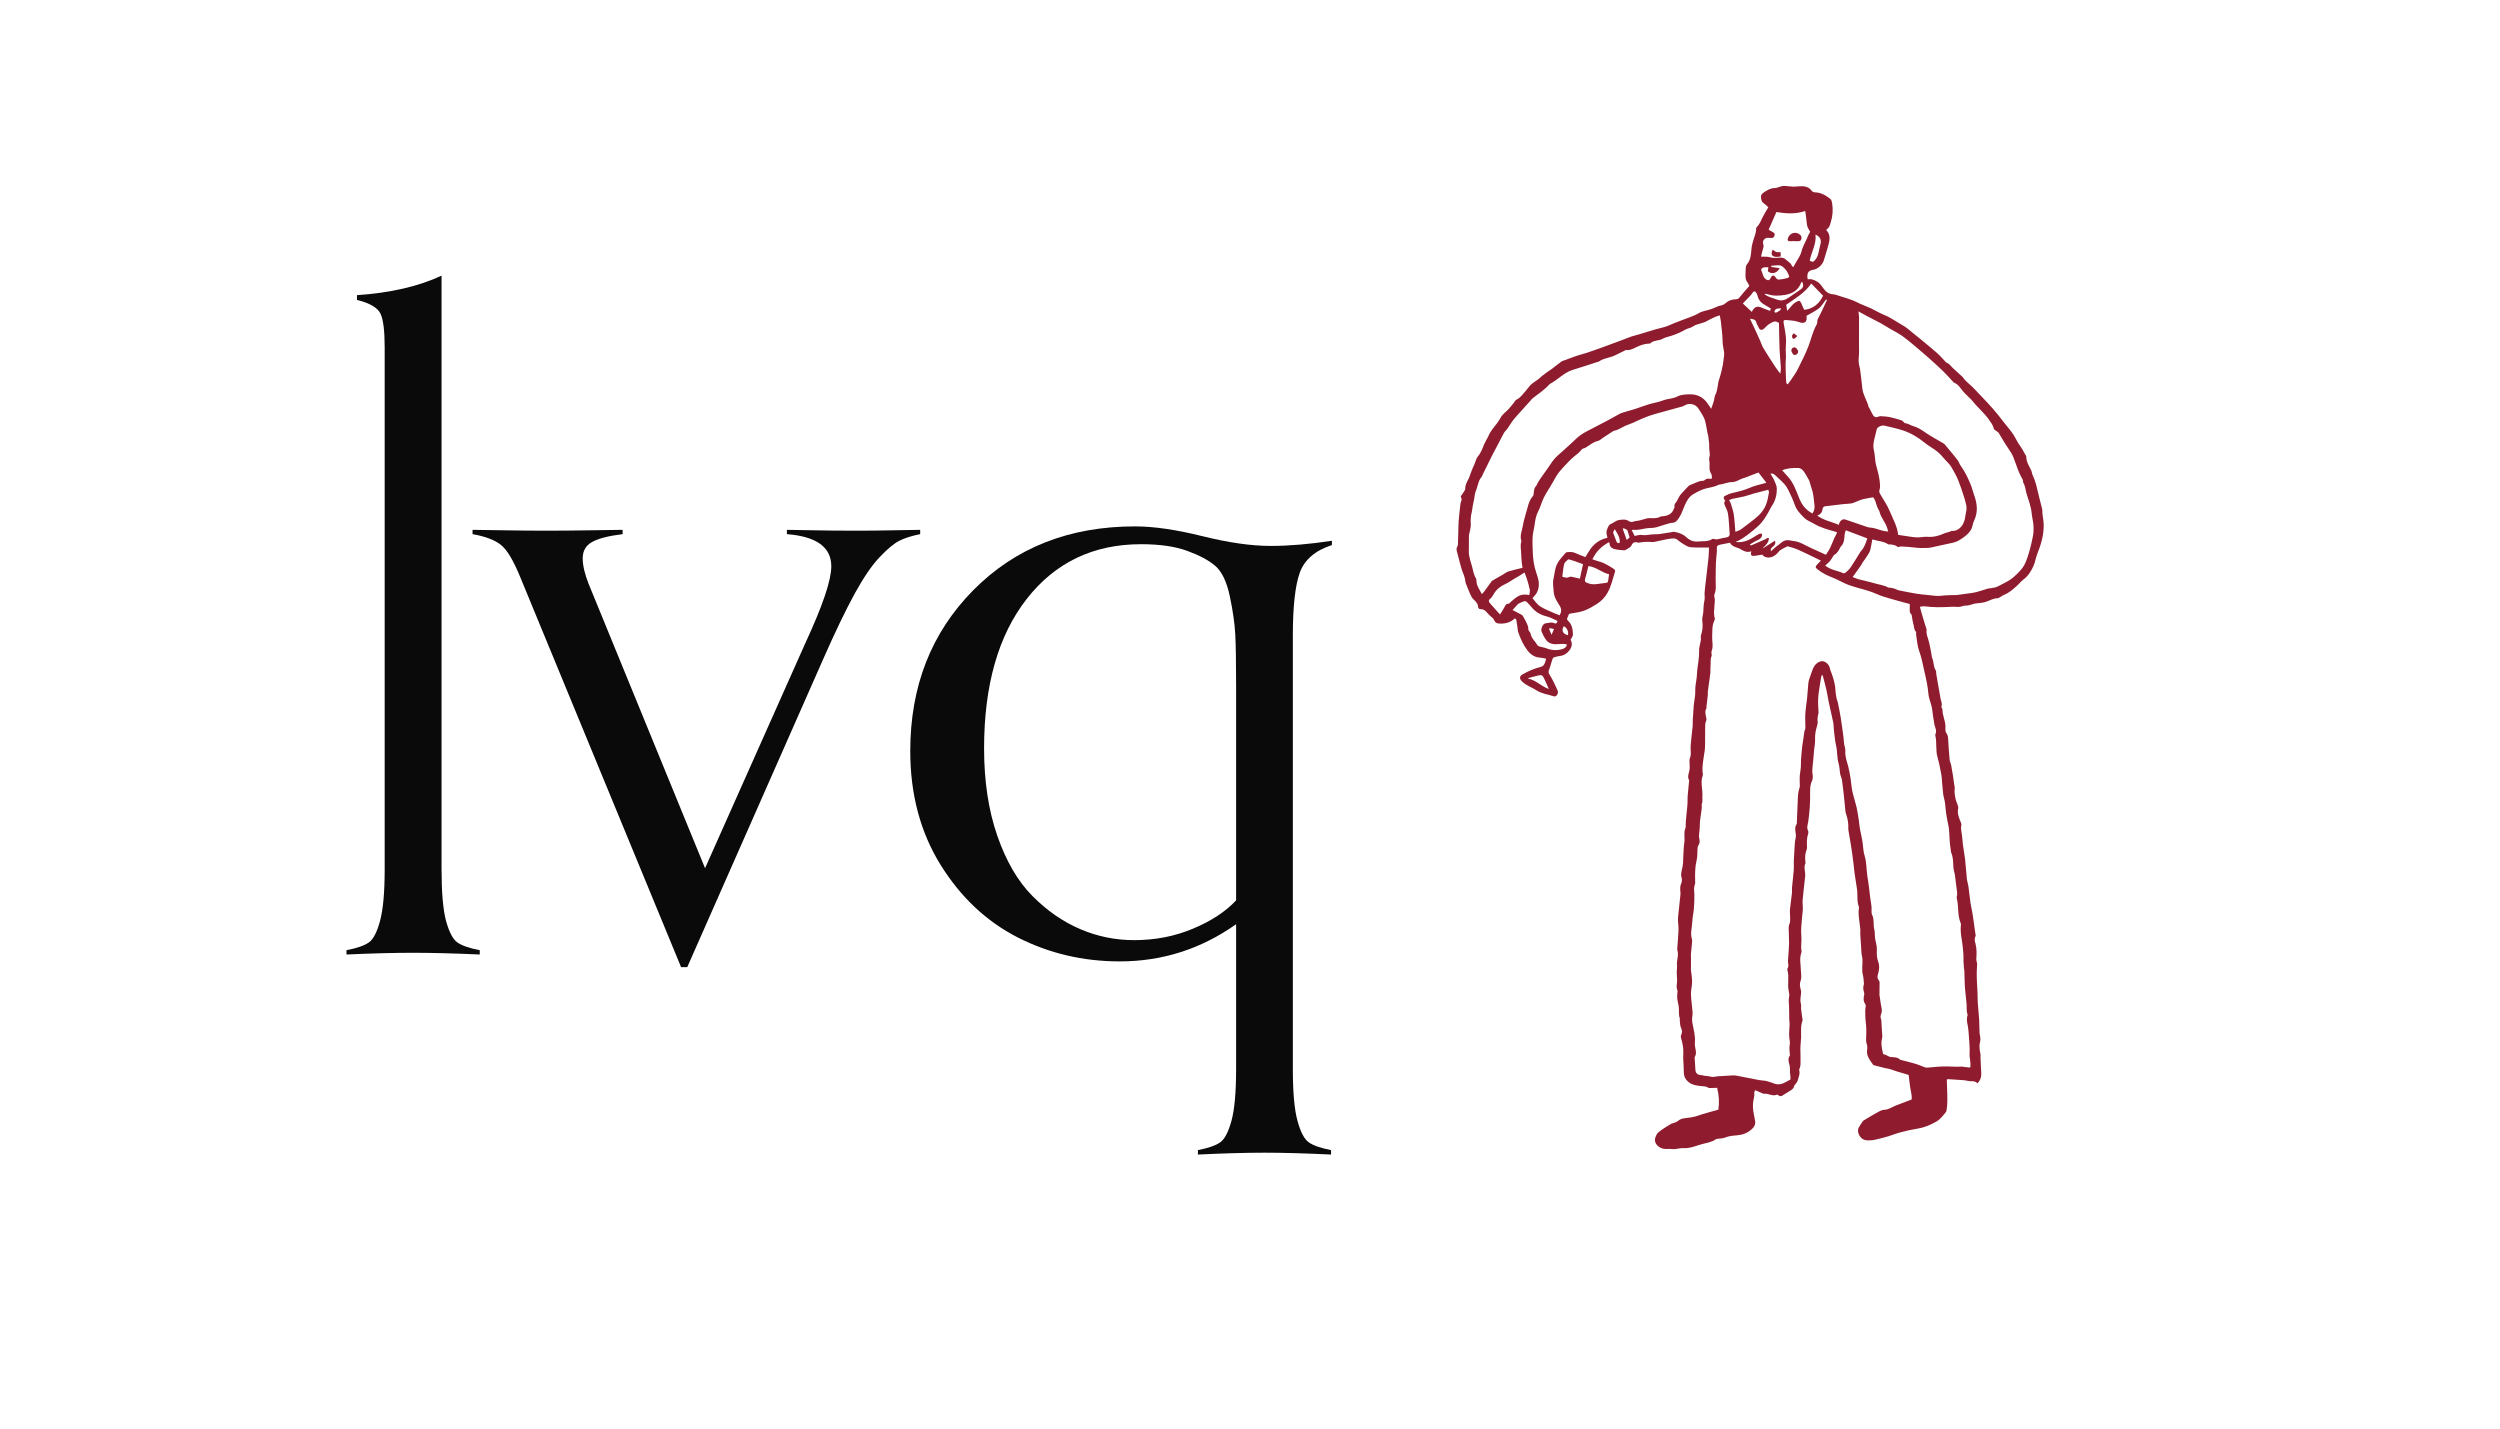 <svg xmlns="http://www.w3.org/2000/svg" xmlns:xlink="http://www.w3.org/1999/xlink" width="336" zoomAndPan="magnify" viewBox="-20 0 272 144" height="192" preserveAspectRatio="xMidYMid meet" version="1.2"><defs><clipPath id="ebbe15bbc7"><path d="M 138.391 14.398 L 202.891 14.398 L 202.891 119.398 L 138.391 119.398 Z M 138.391 14.398 "/></clipPath></defs><g id="8734000c0f"><g clip-rule="nonzero" clip-path="url(#ebbe15bbc7)"><path style=" stroke:none;fill-rule:nonzero;fill:#8f1c2e;fill-opacity:1;" d="M 165.938 53.855 C 165.254 53.852 164.59 53.879 163.934 53.824 C 163.66 53.801 163.391 53.613 163.141 53.473 C 162.918 53.344 162.715 53.18 162.512 53.02 C 162.246 52.801 161.949 52.871 161.66 52.906 C 161.406 52.938 161.156 52.996 160.906 53.047 C 160.621 53.105 160.336 53.168 160.047 53.23 C 159.969 53.246 159.883 53.27 159.805 53.262 C 159.293 53.215 158.781 53.238 158.277 53.328 C 158.242 53.332 158.203 53.328 158.172 53.316 C 157.816 53.191 157.621 53.359 157.477 53.668 C 157.438 53.754 157.34 53.824 157.258 53.883 C 157.152 53.961 157.031 54.027 156.914 54.094 C 156.855 54.125 156.781 54.164 156.719 54.16 C 156.43 54.141 156.141 54.121 155.855 54.07 C 155.445 54.004 155.109 53.84 155.109 53.34 C 155.109 53.324 155.082 53.305 155.059 53.277 C 154.262 53.703 153.645 54.289 153.254 55.137 C 153.523 55.227 153.762 55.32 154.012 55.387 C 154.602 55.543 155.098 55.879 155.605 56.199 C 155.672 56.242 155.746 56.383 155.727 56.449 C 155.469 57.234 155.312 58.059 154.895 58.789 C 154.605 59.297 154.207 59.703 153.723 60.008 C 153.293 60.277 152.848 60.543 152.371 60.719 C 151.906 60.887 151.398 60.957 150.906 61.035 C 150.75 61.059 150.672 61.082 150.641 61.238 C 150.629 61.316 150.59 61.395 150.547 61.465 C 150.457 61.613 150.496 61.73 150.613 61.84 C 151.051 62.242 151.121 62.785 151.137 63.324 C 151.141 63.508 150.973 63.699 150.875 63.898 C 151.082 64.199 151.062 64.641 150.762 65.031 C 150.512 65.355 150.195 65.59 149.77 65.648 C 149.527 65.68 149.285 65.734 149.055 65.812 C 148.98 65.84 148.918 65.957 148.891 66.047 C 148.766 66.414 148.684 66.793 148.539 67.145 C 148.461 67.336 148.465 67.477 148.559 67.637 C 148.703 67.883 148.855 68.121 148.98 68.371 C 149.148 68.703 149.297 69.051 149.457 69.387 C 149.559 69.594 149.504 69.773 149.371 69.941 C 149.23 70.117 149.062 70.055 148.887 69.996 C 148.328 69.816 147.715 69.746 147.215 69.418 C 146.672 69.059 146.02 68.875 145.555 68.383 C 145.305 68.117 145.312 67.859 145.641 67.668 C 146.266 67.301 146.941 67.02 147.641 66.84 C 147.934 66.766 148.008 66.59 148.094 66.379 C 148.145 66.25 148.172 66.109 148.219 65.949 C 147.988 65.91 147.762 65.848 147.531 65.832 C 146.938 65.801 146.496 65.461 146.176 65.035 C 145.723 64.438 145.414 63.746 145.172 63.031 C 145.125 62.902 145.133 62.758 145.113 62.625 C 145.066 62.324 145.027 62.023 144.973 61.723 C 144.961 61.668 144.883 61.625 144.82 61.559 C 144.379 61.988 143.844 62.141 143.25 62.133 C 142.812 62.129 142.676 62.043 142.496 61.633 C 142.469 61.574 142.398 61.535 142.352 61.488 C 142.188 61.336 142.008 61.199 141.867 61.027 C 141.664 60.773 141.461 60.559 141.094 60.562 C 140.93 60.566 140.809 60.465 140.805 60.242 C 140.805 60.094 140.711 59.934 140.617 59.809 C 140.461 59.605 140.227 59.453 140.109 59.23 C 139.887 58.812 139.723 58.359 139.543 57.918 C 139.484 57.781 139.426 57.633 139.418 57.488 C 139.387 57.008 139.137 56.602 139.008 56.156 C 138.852 55.621 138.723 55.074 138.578 54.535 C 138.504 54.258 138.391 53.996 138.578 53.699 C 138.66 53.57 138.621 53.363 138.629 53.191 C 138.645 52.887 138.652 52.586 138.66 52.285 C 138.672 51.844 138.668 51.402 138.703 50.965 C 138.75 50.344 138.828 49.727 138.895 49.109 C 138.902 49.051 138.91 48.992 138.93 48.938 C 139.059 48.621 139.062 48.621 138.922 48.305 C 139.043 48.129 139.172 47.945 139.289 47.758 C 139.344 47.668 139.418 47.566 139.418 47.473 C 139.398 46.926 139.766 46.52 139.918 46.039 C 140.016 45.73 140.145 45.434 140.262 45.137 C 140.305 45.031 140.359 44.934 140.406 44.828 C 140.438 44.758 140.457 44.68 140.488 44.605 C 140.574 44.398 140.625 44.16 140.762 43.992 C 141.027 43.664 141.211 43.312 141.355 42.918 C 141.477 42.582 141.664 42.266 141.824 41.945 C 141.84 41.914 141.871 41.887 141.883 41.855 C 142.172 41.043 142.871 40.496 143.262 39.738 C 143.461 39.359 143.863 39.09 144.164 38.758 C 144.359 38.547 144.535 38.312 144.719 38.09 C 144.805 37.984 144.863 37.828 144.977 37.777 C 145.434 37.562 145.691 37.148 146.012 36.797 C 146.207 36.582 146.359 36.324 146.574 36.129 C 146.824 35.902 147.121 35.727 147.395 35.523 C 147.523 35.426 147.633 35.305 147.758 35.203 C 147.941 35.059 148.125 34.914 148.316 34.781 C 148.496 34.652 148.688 34.539 148.863 34.406 C 149.207 34.148 149.535 33.875 149.883 33.621 C 149.98 33.547 150.117 33.523 150.238 33.48 C 150.676 33.316 151.109 33.145 151.555 32.996 C 151.918 32.871 152.297 32.789 152.664 32.664 C 153.32 32.445 153.973 32.211 154.625 31.973 C 155.25 31.746 155.875 31.512 156.504 31.277 C 156.852 31.148 157.195 31.004 157.547 30.883 C 157.805 30.797 158.07 30.742 158.328 30.664 C 158.977 30.469 159.621 30.258 160.273 30.078 C 160.727 29.953 161.18 29.875 161.613 29.676 C 162.367 29.336 163.156 29.074 163.926 28.773 C 164.219 28.656 164.523 28.543 164.789 28.379 C 165.188 28.133 165.645 28.086 166.074 27.949 C 166.383 27.855 166.676 27.703 166.98 27.586 C 167.152 27.523 167.348 27.516 167.508 27.43 C 167.727 27.312 167.906 27.109 168.129 27.008 C 168.359 26.906 168.625 26.855 168.879 26.844 C 169.07 26.836 169.16 26.777 169.273 26.629 C 169.598 26.215 169.953 25.828 170.328 25.395 C 170.285 25.312 170.23 25.152 170.133 25.027 C 169.969 24.82 169.91 24.59 169.91 24.34 C 169.914 24.023 169.914 23.703 169.941 23.387 C 169.953 23.266 170 23.125 170.078 23.031 C 170.508 22.523 170.508 21.906 170.566 21.293 C 170.59 21.02 170.672 20.746 170.746 20.48 C 170.863 20.051 171.074 19.648 171.062 19.188 C 171.062 19.113 171.105 19.02 171.16 18.965 C 171.457 18.676 171.582 18.293 171.762 17.938 C 171.945 17.574 172.164 17.23 172.395 16.836 C 172.25 16.707 172.09 16.531 171.902 16.406 C 171.613 16.211 171.598 15.895 171.594 15.625 C 171.59 15.477 171.797 15.281 171.957 15.184 C 172.293 14.973 172.629 14.754 173.055 14.75 C 173.238 14.746 173.43 14.691 173.598 14.621 C 174.098 14.41 174.594 14.586 175.09 14.594 C 175.426 14.598 175.766 14.535 176.102 14.547 C 176.48 14.559 176.84 14.68 177.078 15 C 177.188 15.148 177.301 15.211 177.488 15.215 C 178.133 15.227 178.656 15.547 179.141 15.93 C 179.258 16.02 179.309 16.23 179.336 16.395 C 179.449 17.078 179.402 17.754 179.203 18.418 C 179.027 19.008 179.035 19.012 178.711 19.273 C 178.711 19.293 178.707 19.324 178.719 19.336 C 179.289 19.957 179 20.633 178.832 21.293 C 178.715 21.734 178.551 22.164 178.434 22.605 C 178.309 23.066 177.793 23.555 177.32 23.629 C 176.793 23.711 176.629 23.902 176.641 24.438 C 176.641 24.516 176.672 24.594 176.688 24.672 C 177.156 24.566 177.844 24.906 178.152 25.336 C 178.402 25.684 178.637 26.07 179.062 26.23 C 179.293 26.316 179.566 26.293 179.801 26.379 C 180.559 26.645 181.348 26.809 182.07 27.188 C 182.539 27.43 183.047 27.594 183.523 27.816 C 184.012 28.043 184.473 28.336 184.969 28.535 C 185.719 28.832 186.355 29.32 187.055 29.703 C 187.477 29.934 187.832 30.293 188.219 30.594 C 188.41 30.746 188.605 30.895 188.793 31.051 C 189.438 31.59 190.094 32.117 190.727 32.672 C 191.043 32.949 191.316 33.27 191.605 33.57 C 191.664 33.629 191.711 33.715 191.781 33.738 C 192.078 33.84 192.23 34.105 192.441 34.301 C 192.738 34.582 193.043 34.855 193.344 35.129 C 193.422 35.199 193.516 35.262 193.57 35.348 C 193.906 35.855 194.434 36.168 194.828 36.613 C 195.09 36.906 195.367 37.188 195.641 37.473 C 196.453 38.312 197.238 39.184 197.934 40.125 C 198.305 40.621 198.734 41.07 199.066 41.586 C 199.32 41.98 199.5 42.422 199.789 42.805 C 200 43.078 200.152 43.402 200.324 43.707 C 200.379 43.797 200.461 43.891 200.461 43.984 C 200.457 44.547 200.773 44.988 201 45.469 C 201.07 45.621 201.074 45.812 201.145 45.965 C 201.402 46.508 201.559 47.078 201.688 47.664 C 201.836 48.332 202.027 48.996 202.184 49.664 C 202.223 49.832 202.199 50.012 202.219 50.188 C 202.258 50.566 202.344 50.949 202.352 51.328 C 202.383 52.453 202.074 53.508 201.66 54.539 C 201.492 54.961 201.43 55.43 201.25 55.844 C 201 56.41 200.68 56.938 200.164 57.324 C 199.914 57.516 199.715 57.773 199.48 57.984 C 199.043 58.387 198.598 58.781 198.035 59.008 C 197.883 59.07 197.754 59.176 197.609 59.254 C 197.52 59.305 197.418 59.371 197.324 59.375 C 196.844 59.379 196.457 59.648 196.023 59.781 C 195.676 59.891 195.289 59.891 194.922 59.945 C 194.812 59.961 194.711 60.004 194.602 60.031 C 194.426 60.078 194.254 60.133 194.074 60.164 C 193.914 60.191 193.738 60.16 193.594 60.215 C 193.309 60.32 193.031 60.34 192.73 60.305 C 192.523 60.281 192.309 60.305 192.098 60.316 C 191.184 60.367 190.266 60.371 189.355 60.25 C 189.223 60.234 189.082 60.281 188.883 60.309 C 188.941 60.531 188.992 60.727 189.051 60.922 C 189.152 61.27 189.254 61.617 189.359 61.961 C 189.426 62.184 189.504 62.402 189.57 62.625 C 189.594 62.691 189.621 62.762 189.613 62.828 C 189.555 63.227 189.711 63.574 189.82 63.945 C 189.965 64.43 190.035 64.93 190.137 65.426 C 190.164 65.574 190.16 65.734 190.219 65.871 C 190.41 66.309 190.34 66.82 190.617 67.238 C 190.676 67.32 190.641 67.465 190.66 67.582 C 190.715 67.914 190.773 68.246 190.832 68.578 C 190.934 69.148 191.027 69.727 191.133 70.297 C 191.184 70.578 191.344 70.84 191.227 71.152 C 191.191 71.238 191.344 71.387 191.344 71.504 C 191.332 72.117 191.645 72.668 191.664 73.273 C 191.668 73.414 191.645 73.555 191.66 73.691 C 191.676 73.816 191.688 73.965 191.762 74.055 C 191.965 74.309 191.949 74.594 191.969 74.887 C 192.008 75.59 192.059 76.289 192.125 76.988 C 192.141 77.156 192.242 77.316 192.277 77.484 C 192.352 77.859 192.414 78.238 192.473 78.617 C 192.535 79.004 192.586 79.395 192.641 79.781 C 192.652 79.859 192.691 79.945 192.68 80.02 C 192.605 80.434 192.695 80.836 192.773 81.238 C 192.816 81.441 192.922 81.629 192.98 81.832 C 193.023 81.961 193.078 82.113 193.051 82.238 C 192.926 82.793 193.141 83.273 193.34 83.762 C 193.379 83.852 193.414 83.965 193.395 84.055 C 193.332 84.34 193.371 84.605 193.422 84.887 C 193.504 85.336 193.516 85.797 193.574 86.25 C 193.641 86.758 193.746 87.262 193.801 87.77 C 193.883 88.484 193.918 89.199 193.996 89.91 C 194.023 90.172 194.121 90.43 194.16 90.691 C 194.246 91.305 194.305 91.918 194.391 92.531 C 194.438 92.867 194.523 93.195 194.582 93.527 C 194.629 93.77 194.66 94.008 194.695 94.25 C 194.77 94.777 194.848 95.309 194.918 95.836 C 194.934 95.941 194.98 96.074 194.938 96.148 C 194.777 96.426 194.863 96.699 194.934 96.961 C 195.086 97.531 195.059 98.102 195.02 98.676 C 195.016 98.75 195.047 98.832 195.062 98.906 C 195.078 99.008 195.117 99.109 195.113 99.211 C 195.105 99.492 195.07 99.77 195.07 100.051 C 195.062 100.398 195.074 100.75 195.09 101.102 C 195.105 101.484 195.137 101.867 195.152 102.254 C 195.168 102.625 195.156 102.996 195.18 103.367 C 195.223 103.984 195.293 104.602 195.332 105.219 C 195.359 105.719 195.359 106.219 195.375 106.719 C 195.379 106.785 195.418 106.852 195.422 106.918 C 195.438 107.141 195.5 107.379 195.445 107.578 C 195.312 108.039 195.363 108.48 195.469 108.93 C 195.504 109.07 195.473 109.227 195.48 109.375 C 195.492 109.723 195.512 110.07 195.527 110.418 C 195.543 110.719 195.578 111.023 195.555 111.324 C 195.527 111.629 195.383 111.898 195.152 112.156 C 194.961 111.945 194.742 111.914 194.488 111.922 C 194.215 111.934 193.941 111.836 193.664 111.812 C 193.105 111.766 192.547 111.734 191.984 111.699 C 191.941 111.695 191.898 111.711 191.812 111.723 C 191.828 112.219 191.848 112.707 191.859 113.191 C 191.875 113.84 191.898 114.492 191.777 115.133 C 191.766 115.188 191.742 115.246 191.707 115.289 C 191.395 115.668 191.109 116.07 190.664 116.32 C 190.016 116.688 189.348 116.969 188.602 117.086 C 187.98 117.184 187.363 117.324 186.754 117.488 C 186.164 117.648 185.602 117.895 185.008 118.039 C 184.348 118.199 183.691 118.441 182.977 118.336 C 182.414 118.254 181.957 117.465 182.23 116.969 C 182.359 116.734 182.512 116.512 182.664 116.289 C 182.707 116.223 182.785 116.18 182.855 116.137 C 183.363 115.832 183.871 115.523 184.395 115.238 C 184.582 115.133 184.801 115.035 185.008 115.031 C 185.492 115.016 185.859 114.723 186.281 114.562 C 186.832 114.348 187.387 114.141 187.988 113.91 C 188.043 113.531 187.91 113.09 187.836 112.637 C 187.762 112.191 187.723 111.734 187.664 111.238 C 187.25 111.117 186.793 110.984 186.34 110.844 C 186.109 110.773 185.883 110.676 185.645 110.609 C 185.469 110.555 185.281 110.539 185.102 110.496 C 184.703 110.402 184.312 110.297 183.918 110.195 C 183.875 110.184 183.82 110.164 183.797 110.129 C 183.453 109.633 183.031 109.164 183.148 108.48 C 183.176 108.312 183.176 108.121 183.121 107.961 C 182.988 107.578 183.031 107.195 183.051 106.809 C 183.062 106.52 183.055 106.227 183.039 105.934 C 183.027 105.691 182.98 105.449 182.965 105.207 C 182.945 104.867 182.93 104.527 182.938 104.188 C 182.945 103.961 183.062 103.719 182.926 103.508 C 182.707 103.18 182.746 102.844 182.828 102.492 C 182.852 102.406 182.828 102.305 182.801 102.215 C 182.719 101.961 182.691 101.711 182.77 101.453 C 182.789 101.387 182.801 101.312 182.793 101.242 C 182.762 100.957 182.758 100.66 182.684 100.383 C 182.523 99.777 182.676 99.168 182.629 98.562 C 182.613 98.391 182.551 98.223 182.535 98.047 C 182.504 97.734 182.496 97.422 182.477 97.105 C 182.449 96.723 182.418 96.336 182.398 95.949 C 182.391 95.75 182.418 95.551 182.398 95.352 C 182.355 94.91 182.285 94.473 182.238 94.031 C 182.219 93.812 182.215 93.59 182.219 93.367 C 182.219 93.227 182.293 93.066 182.246 92.949 C 182.043 92.445 182.102 91.922 182.078 91.402 C 182.074 91.25 182.055 91.098 182.031 90.945 C 181.945 90.379 181.848 89.816 181.77 89.25 C 181.723 88.914 181.703 88.578 181.66 88.242 C 181.582 87.617 181.5 86.992 181.402 86.367 C 181.312 85.777 181.203 85.191 181.105 84.602 C 181.098 84.543 181.09 84.484 181.094 84.43 C 181.125 83.871 181.031 83.332 180.84 82.812 C 180.816 82.746 180.797 82.676 180.789 82.605 C 180.734 82.059 180.684 81.508 180.625 80.961 C 180.559 80.348 180.488 79.734 180.402 79.121 C 180.367 78.906 180.25 78.703 180.211 78.484 C 180.145 78.133 180.16 77.758 180.055 77.418 C 179.852 76.773 179.922 76.098 179.773 75.445 C 179.645 74.891 179.602 74.312 179.531 73.746 C 179.496 73.457 179.512 73.164 179.453 72.879 C 179.312 72.172 179.137 71.473 178.988 70.77 C 178.887 70.289 178.82 69.805 178.711 69.328 C 178.59 68.801 178.441 68.281 178.309 67.762 C 178.266 67.762 178.227 67.766 178.184 67.766 C 178.137 68.023 178.082 68.277 178.047 68.535 C 177.961 69.113 177.852 69.691 177.816 70.273 C 177.785 70.797 177.844 71.32 177.859 71.844 C 177.859 71.898 177.824 71.953 177.816 72.012 C 177.789 72.242 177.715 72.48 177.754 72.703 C 177.789 72.914 177.75 73.082 177.691 73.277 C 177.555 73.742 177.453 74.215 177.48 74.719 C 177.504 75.109 177.41 75.504 177.371 75.898 C 177.324 76.434 177.297 76.969 177.227 77.504 C 177.184 77.867 177.152 78.215 177.215 78.586 C 177.258 78.816 177.227 79.094 177.125 79.301 C 176.93 79.719 176.938 80.148 176.941 80.582 C 176.957 81.609 176.883 82.629 176.742 83.645 C 176.695 83.969 176.531 84.324 176.723 84.68 C 176.773 84.777 176.758 84.945 176.715 85.059 C 176.551 85.535 176.59 86.023 176.602 86.508 C 176.602 86.578 176.59 86.652 176.562 86.715 C 176.398 87.141 176.371 87.574 176.422 88.023 C 176.43 88.094 176.457 88.176 176.43 88.23 C 176.23 88.633 176.406 89.035 176.41 89.438 C 176.41 89.621 176.383 89.805 176.363 89.988 C 176.285 90.734 176.188 91.48 176.125 92.23 C 176.102 92.555 176.16 92.887 176.152 93.211 C 176.145 93.488 176.086 93.766 176.07 94.043 C 176.027 94.719 175.914 95.398 175.984 96.062 C 176.047 96.637 175.898 97.203 176.008 97.766 C 176.016 97.812 176.012 97.863 175.996 97.906 C 175.754 98.559 175.922 99.219 175.938 99.875 C 175.949 100.254 176.047 100.621 175.898 101.016 C 175.781 101.316 175.832 101.672 175.934 102 C 175.973 102.121 175.965 102.262 175.953 102.395 C 175.91 102.766 175.828 103.133 175.941 103.512 C 175.988 103.684 175.941 103.883 175.957 104.066 C 175.988 104.367 176.035 104.664 176.074 104.965 C 176.09 105.094 176.148 105.234 176.109 105.34 C 175.883 105.941 175.98 106.562 175.961 107.172 C 175.949 107.438 175.93 107.699 175.902 107.961 C 175.852 108.5 175.914 109.047 175.898 109.59 C 175.887 109.91 175.938 110.242 175.785 110.551 C 175.762 110.602 175.742 110.668 175.754 110.719 C 175.871 111.145 175.668 111.52 175.566 111.91 C 175.539 112.012 175.441 112.102 175.379 112.195 C 175.32 112.281 175.23 112.355 175.211 112.449 C 175.16 112.664 175.027 112.797 174.852 112.906 C 174.562 113.09 174.27 113.262 173.984 113.445 C 173.82 113.551 173.676 113.617 173.508 113.457 C 173.461 113.414 173.363 113.363 173.32 113.387 C 172.84 113.609 172.406 113.215 171.941 113.289 C 171.879 113.297 171.805 113.258 171.742 113.234 C 171.488 113.125 171.238 113.016 170.961 112.898 C 170.918 113.023 170.852 113.113 170.863 113.191 C 170.918 113.598 170.742 113.969 170.727 114.363 C 170.719 114.617 170.715 114.875 170.75 115.125 C 170.805 115.508 170.902 115.883 170.961 116.266 C 171.023 116.672 170.812 116.965 170.516 117.211 C 170.102 117.555 169.645 117.746 169.082 117.797 C 168.629 117.836 168.156 117.863 167.711 118.047 C 167.453 118.152 167.148 118.148 166.863 118.191 C 166.809 118.203 166.738 118.203 166.695 118.234 C 166.242 118.559 165.688 118.629 165.18 118.766 C 164.512 118.945 163.867 119.254 163.133 119.203 C 162.758 119.176 162.367 119.348 162 119.305 C 161.543 119.25 161.066 119.387 160.621 119.141 C 160.238 118.93 159.965 118.531 160.082 118.117 C 160.148 117.879 160.273 117.613 160.457 117.465 C 160.855 117.137 161.305 116.871 161.746 116.602 C 161.898 116.504 162.094 116.48 162.266 116.406 C 162.383 116.359 162.504 116.301 162.598 116.219 C 162.82 116.02 163.086 115.977 163.367 115.938 C 163.793 115.879 164.223 115.852 164.645 115.699 C 165.387 115.438 166.156 115.25 166.961 115.016 C 167.066 114.262 167.039 113.48 166.824 112.641 C 166.59 112.648 166.32 112.66 166.051 112.664 C 165.984 112.664 165.898 112.66 165.848 112.625 C 165.602 112.445 165.312 112.488 165.039 112.449 C 164.598 112.391 164.16 112.344 163.777 112.062 C 163.391 111.77 163.199 111.414 163.199 110.926 C 163.199 110.434 163.152 109.938 163.133 109.445 C 163.125 109.25 163.137 109.051 163.145 108.855 C 163.164 108.305 163.055 107.77 162.906 107.246 C 162.863 107.102 162.852 106.992 162.922 106.848 C 163.031 106.621 163.031 106.406 162.906 106.148 C 162.785 105.898 162.797 105.582 162.758 105.297 C 162.746 105.227 162.785 105.145 162.762 105.086 C 162.602 104.645 162.707 104.184 162.637 103.734 C 162.59 103.457 162.508 103.188 162.484 102.906 C 162.461 102.68 162.496 102.445 162.504 102.215 C 162.508 102.156 162.531 102.09 162.508 102.043 C 162.328 101.676 162.477 101.301 162.469 100.93 C 162.461 100.641 162.43 100.348 162.43 100.059 C 162.426 99.828 162.48 99.59 162.457 99.363 C 162.391 98.789 162.684 98.227 162.496 97.648 C 162.469 97.562 162.488 97.461 162.496 97.367 C 162.539 96.738 162.598 96.109 162.621 95.477 C 162.633 95.129 162.578 94.777 162.562 94.43 C 162.555 94.266 162.566 94.102 162.586 93.941 C 162.668 93.156 162.762 92.367 162.836 91.582 C 162.855 91.41 162.801 91.23 162.805 91.055 C 162.812 90.859 162.812 90.645 162.891 90.473 C 162.996 90.23 163.031 89.984 162.953 89.75 C 162.816 89.336 163.008 88.969 163.062 88.582 C 163.082 88.441 163.105 88.297 163.117 88.152 C 163.129 87.941 163.129 87.73 163.141 87.516 C 163.172 87.012 163.168 86.504 163.25 86.008 C 163.344 85.453 163.148 84.883 163.391 84.348 C 163.395 84.336 163.398 84.324 163.398 84.312 C 163.387 83.434 163.555 82.566 163.602 81.691 C 163.617 81.359 163.594 81.02 163.637 80.684 C 163.691 80.219 163.727 79.754 163.77 79.289 C 163.773 79.254 163.793 79.211 163.777 79.188 C 163.57 78.816 163.73 78.473 163.809 78.105 C 163.875 77.781 163.816 77.434 163.816 77.098 C 163.816 77.016 163.805 76.922 163.836 76.852 C 164.062 76.355 163.891 75.828 163.953 75.316 C 163.988 75.055 164 74.789 164.027 74.523 C 164.07 74.121 164.125 73.719 164.16 73.312 C 164.18 73.066 164.16 72.816 164.176 72.57 C 164.203 72.078 164.234 71.59 164.273 71.102 C 164.316 70.543 164.469 70.004 164.445 69.43 C 164.426 68.957 164.547 68.477 164.602 68 C 164.629 67.734 164.633 67.469 164.66 67.203 C 164.734 66.496 164.891 65.785 164.863 65.078 C 164.844 64.539 165.137 64.062 165.043 63.531 C 165.035 63.477 165.062 63.414 165.082 63.359 C 165.25 62.852 165.281 62.34 165.207 61.805 C 165.164 61.496 165.305 61.164 165.32 60.844 C 165.34 60.43 165.348 60.023 165.445 59.617 C 165.508 59.34 165.441 59.031 165.461 58.742 C 165.48 58.395 165.531 58.047 165.57 57.703 C 165.676 56.793 165.789 55.887 165.883 54.98 C 165.922 54.598 165.922 54.211 165.938 53.855 Z M 171.852 53.914 C 172.27 53.652 172.688 53.387 173.113 53.117 C 173.238 53.457 173.051 53.633 172.855 53.789 C 172.699 53.914 172.625 54.047 172.664 54.27 C 172.953 54.023 173.199 53.77 173.488 53.578 C 173.738 53.41 173.922 53.164 174.27 53.082 C 174.602 53.008 174.859 53.121 175.152 53.152 C 175.852 53.227 176.41 53.625 177.027 53.902 C 177.566 54.145 178.105 54.391 178.66 54.645 C 178.824 54.379 178.988 54.164 179.102 53.926 C 179.281 53.559 179.422 53.176 179.586 52.805 C 179.676 52.609 179.785 52.422 179.875 52.246 C 179.812 52.188 179.797 52.164 179.777 52.16 C 178.961 51.922 178.129 51.723 177.387 51.281 C 177.023 51.062 176.594 50.918 176.305 50.633 C 175.898 50.227 175.48 49.805 175.277 49.227 C 175.086 48.688 174.844 48.164 174.594 47.652 C 174.469 47.391 174.305 47.133 174.109 46.922 C 173.812 46.59 173.465 46.305 173.145 45.992 C 172.996 45.848 172.832 45.781 172.625 45.812 C 172.777 46.09 172.945 46.332 173.059 46.598 C 173.176 46.863 173.309 47.148 173.316 47.43 C 173.328 48.105 173.176 48.758 172.777 49.328 C 172.738 49.383 172.707 49.445 172.676 49.504 C 172.281 50.25 171.883 50.988 171.242 51.566 C 170.734 52.02 169.543 53.023 168.859 53.219 C 168.93 53.242 168.965 53.266 169.008 53.266 C 169.707 53.316 170.312 53.055 170.879 52.68 C 171.062 52.559 171.254 52.449 171.453 52.355 C 171.52 52.324 171.621 52.359 171.707 52.367 C 171.699 52.465 171.715 52.57 171.676 52.656 C 171.547 52.953 171.246 53.035 170.984 53.168 C 170.773 53.277 170.578 53.414 170.375 53.539 C 170.457 53.605 170.52 53.633 170.562 53.613 C 171.066 53.398 171.57 53.18 172.066 52.957 C 172.195 52.898 172.297 52.742 172.461 52.859 C 172.426 53.324 172.117 53.602 171.828 53.887 C 171.805 53.91 171.781 53.934 171.758 53.957 C 171.789 53.941 171.82 53.93 171.852 53.914 Z M 174.797 111.738 C 174.797 111.621 174.82 111.465 174.789 111.32 C 174.699 110.906 174.805 110.48 174.672 110.051 C 174.59 109.789 174.512 109.43 174.734 109.137 C 174.766 109.094 174.727 109 174.727 108.93 C 174.715 108.617 174.652 108.289 174.719 107.988 C 174.777 107.707 174.707 107.469 174.676 107.203 C 174.641 106.934 174.66 106.652 174.672 106.379 C 174.676 106.16 174.711 105.945 174.711 105.727 C 174.715 105.555 174.676 105.379 174.672 105.203 C 174.66 104.738 174.664 104.273 174.652 103.809 C 174.645 103.461 174.574 103.121 174.656 102.762 C 174.707 102.531 174.645 102.27 174.598 102.027 C 174.465 101.312 174.676 100.578 174.477 99.867 C 174.457 99.801 174.445 99.707 174.48 99.656 C 174.668 99.391 174.52 99.113 174.531 98.84 C 174.555 98.387 174.594 97.93 174.625 97.477 C 174.641 97.277 174.652 97.082 174.652 96.887 C 174.648 96.523 174.625 96.16 174.625 95.801 C 174.625 95.465 174.551 95.141 174.699 94.793 C 174.809 94.543 174.758 94.223 174.762 93.934 C 174.766 93.711 174.723 93.484 174.742 93.266 C 174.805 92.66 174.898 92.059 174.965 91.453 C 174.988 91.258 174.953 91.059 174.969 90.863 C 175.027 90.238 175.109 89.617 175.156 88.988 C 175.188 88.621 175.152 88.246 175.168 87.875 C 175.188 87.379 175.219 86.883 175.254 86.387 C 175.277 86.086 175.285 85.781 175.363 85.492 C 175.5 84.973 175.113 84.414 175.492 83.922 C 175.504 83.906 175.492 83.875 175.492 83.852 C 175.527 83.008 175.57 82.164 175.598 81.324 C 175.609 80.879 175.637 80.441 175.785 80.016 C 175.812 79.941 175.82 79.855 175.82 79.773 C 175.816 79.473 175.797 79.172 175.805 78.867 C 175.809 78.637 175.84 78.402 175.883 78.172 C 175.98 77.648 175.91 77.113 175.977 76.582 C 176.039 76.078 176.047 75.566 176.145 75.059 C 176.219 74.668 176.254 74.27 176.316 73.875 C 176.34 73.75 176.422 73.629 176.426 73.508 C 176.43 72.984 176.387 72.457 176.418 71.938 C 176.453 71.367 176.551 70.805 176.613 70.238 C 176.656 69.797 176.684 69.355 176.723 68.914 C 176.742 68.707 176.75 68.496 176.805 68.301 C 176.902 67.969 177.039 67.648 177.145 67.316 C 177.277 66.902 177.473 66.543 177.875 66.324 C 178.16 66.172 178.426 66.188 178.688 66.383 C 178.902 66.547 179.039 66.738 179.094 67.012 C 179.133 67.215 179.234 67.41 179.301 67.609 C 179.516 68.234 179.695 68.863 179.711 69.531 C 179.719 69.793 179.781 70.059 179.832 70.316 C 179.859 70.453 179.93 70.582 179.957 70.719 C 180.066 71.258 180.18 71.797 180.266 72.336 C 180.379 73.031 180.469 73.727 180.562 74.422 C 180.602 74.695 180.605 74.977 180.645 75.25 C 180.68 75.492 180.793 75.738 180.773 75.973 C 180.723 76.59 180.949 77.145 181.098 77.723 C 181.199 78.129 181.273 78.543 181.34 78.957 C 181.414 79.43 181.434 79.914 181.535 80.379 C 181.66 80.969 181.863 81.543 182 82.129 C 182.109 82.605 182.168 83.094 182.246 83.578 C 182.277 83.773 182.289 83.973 182.316 84.172 C 182.402 84.805 182.59 85.422 182.664 86.062 C 182.719 86.508 182.738 86.98 182.871 87.398 C 183.113 88.164 183.047 88.953 183.184 89.723 C 183.316 90.453 183.391 91.199 183.477 91.938 C 183.531 92.422 183.668 92.895 183.625 93.391 C 183.613 93.535 183.633 93.707 183.695 93.836 C 183.938 94.332 183.789 94.875 183.918 95.383 C 184 95.695 183.965 96.035 184.008 96.359 C 184.066 96.777 184.223 97.191 184.203 97.598 C 184.18 98.039 184.188 98.484 184.336 98.875 C 184.523 99.387 184.457 99.848 184.309 100.328 C 184.238 100.555 184.25 100.762 184.418 100.953 C 184.469 101.008 184.496 101.102 184.5 101.176 C 184.5 101.629 184.488 102.082 184.484 102.535 C 184.484 102.605 184.508 102.672 184.52 102.742 C 184.543 102.891 184.559 103.043 184.582 103.191 C 184.613 103.391 184.629 103.59 184.68 103.781 C 184.746 104.051 184.785 104.312 184.68 104.574 C 184.605 104.766 184.57 104.938 184.648 105.148 C 184.715 105.324 184.699 105.535 184.711 105.727 C 184.738 106.09 184.762 106.453 184.781 106.816 C 184.789 106.953 184.809 107.098 184.773 107.227 C 184.625 107.793 184.742 108.34 184.867 108.887 C 184.875 108.93 184.91 109 184.934 109 C 185.23 109.004 185.426 109.266 185.734 109.289 C 186.07 109.316 186.441 109.301 186.73 109.566 C 186.797 109.629 186.922 109.629 187.023 109.656 C 187.516 109.789 188.016 109.906 188.504 110.059 C 188.824 110.156 189.133 110.309 189.449 110.418 C 189.555 110.453 189.684 110.445 189.797 110.434 C 190.305 110.398 190.812 110.336 191.32 110.316 C 192.047 110.289 192.773 110.387 193.504 110.328 C 193.547 110.324 193.59 110.359 193.637 110.363 C 193.898 110.391 194.156 110.414 194.359 110.434 C 194.469 109.883 194.258 109.422 194.289 108.926 C 194.328 108.355 194.262 107.777 194.227 107.203 C 194.195 106.75 194.172 106.289 194.086 105.844 C 194.016 105.48 193.938 105.137 194.066 104.773 C 194.082 104.734 194.078 104.676 194.062 104.637 C 193.926 104.273 193.996 103.898 193.965 103.531 C 193.91 102.801 193.793 102.07 193.762 101.344 C 193.742 100.879 193.727 100.402 193.723 99.934 C 193.723 99.82 193.684 99.707 193.676 99.594 C 193.656 99.363 193.637 99.133 193.629 98.902 C 193.617 98.633 193.641 98.363 193.617 98.098 C 193.574 97.574 193.535 97.051 193.441 96.531 C 193.344 95.977 193.281 95.426 193.352 94.859 C 193.359 94.797 193.324 94.723 193.297 94.656 C 192.961 93.812 193.121 92.891 192.898 92.027 C 192.867 91.914 192.922 91.777 192.934 91.648 C 192.941 91.566 192.945 91.484 192.938 91.402 C 192.855 90.734 192.77 90.062 192.68 89.391 C 192.672 89.336 192.648 89.277 192.637 89.223 C 192.598 89.027 192.539 88.836 192.527 88.641 C 192.496 88.102 192.516 87.559 192.289 87.047 C 192.262 86.984 192.262 86.91 192.254 86.844 C 192.215 86.555 192.164 86.266 192.141 85.977 C 192.102 85.508 192.082 85.039 192.055 84.57 C 192.047 84.469 192.031 84.363 192.016 84.262 C 191.926 83.793 191.82 83.324 191.75 82.852 C 191.66 82.262 191.668 81.648 191.5 81.086 C 191.379 80.668 191.398 80.258 191.34 79.848 C 191.281 79.43 191.293 79 191.219 78.586 C 191.109 77.953 190.988 77.32 190.809 76.707 C 190.574 75.914 190.75 75.09 190.562 74.301 C 190.555 74.258 190.559 74.199 190.574 74.16 C 190.738 73.812 190.57 73.5 190.477 73.18 C 190.453 73.102 190.445 73.02 190.434 72.941 C 190.363 72.469 190.277 71.996 190.227 71.52 C 190.164 70.922 189.867 70.391 189.812 69.777 C 189.742 68.957 189.562 68.137 189.371 67.328 C 189.199 66.582 189.07 65.824 188.801 65.094 C 188.594 64.531 188.57 63.898 188.469 63.297 C 188.453 63.207 188.508 63.07 188.461 63.027 C 188.223 62.801 188.27 62.484 188.184 62.215 C 188.098 61.938 188.07 61.645 188.016 61.359 C 188 61.273 187.996 61.152 187.941 61.109 C 187.773 60.977 187.777 60.809 187.781 60.633 C 187.781 60.434 187.781 60.234 187.781 60 C 187.531 59.934 187.273 59.867 187.012 59.797 C 186.578 59.676 186.141 59.555 185.703 59.43 C 185.445 59.355 185.191 59.277 184.938 59.199 C 184.836 59.168 184.734 59.141 184.637 59.102 C 184.211 58.934 183.793 58.734 183.359 58.598 C 182.629 58.359 181.871 58.199 181.152 57.938 C 180.543 57.715 179.98 57.355 179.371 57.121 C 178.793 56.902 178.254 56.633 177.77 56.246 C 177.492 56.027 177.477 55.961 177.719 55.695 C 177.836 55.57 177.957 55.449 178.113 55.281 C 177.805 55.133 177.559 55.008 177.305 54.887 C 176.734 54.613 176.172 54.328 175.594 54.078 C 175.246 53.926 174.871 53.832 174.508 53.723 C 174.473 53.711 174.418 53.75 174.379 53.773 C 174.066 53.949 173.703 54.047 173.48 54.363 C 173.398 54.477 173.281 54.566 173.176 54.66 C 172.738 55.031 172.027 55.059 171.734 54.629 C 171.469 54.672 171.215 54.723 170.961 54.754 C 170.52 54.805 170.434 54.707 170.539 54.254 C 170.238 54.395 169.957 54.332 169.688 54.211 C 169.492 54.121 169.316 53.973 169.117 53.914 C 168.734 53.805 168.387 53.656 168.219 53.336 C 167.82 53.414 167.469 53.484 167.117 53.551 C 166.906 53.59 166.766 53.691 166.789 53.93 C 166.82 54.258 166.773 54.574 166.738 54.898 C 166.656 55.664 166.688 56.445 166.664 57.219 C 166.648 57.812 166.77 58.422 166.516 58.996 C 166.5 59.039 166.492 59.094 166.504 59.137 C 166.625 59.504 166.551 59.875 166.527 60.25 C 166.5 60.688 166.43 61.133 166.574 61.57 C 166.598 61.648 166.547 61.758 166.508 61.84 C 166.246 62.391 166.316 62.98 166.285 63.559 C 166.258 64.078 166.438 64.605 166.223 65.121 C 166.188 65.211 166.215 65.324 166.215 65.426 C 166.215 65.508 166.254 65.602 166.223 65.664 C 166.051 66.031 166.156 66.426 166.105 66.801 C 166.07 67.047 166.113 67.301 166.082 67.543 C 166.008 68.184 165.906 68.816 165.82 69.453 C 165.801 69.605 165.816 69.762 165.809 69.914 C 165.797 70.066 165.777 70.215 165.758 70.367 C 165.727 70.633 165.691 70.898 165.664 71.16 C 165.652 71.242 165.68 71.344 165.641 71.402 C 165.484 71.637 165.555 71.879 165.582 72.121 C 165.602 72.305 165.711 72.523 165.645 72.664 C 165.504 72.961 165.52 73.25 165.52 73.555 C 165.52 74.145 165.516 74.734 165.512 75.324 C 165.508 75.52 165.504 75.715 165.477 75.906 C 165.438 76.23 165.379 76.551 165.332 76.875 C 165.262 77.406 165.164 77.934 165.273 78.473 C 165.289 78.539 165.27 78.617 165.25 78.684 C 164.977 79.438 165.281 80.207 165.219 80.969 C 165.199 81.246 165.273 81.527 165.141 81.801 C 165.117 81.844 165.16 81.914 165.156 81.969 C 165.156 82.094 165.152 82.219 165.133 82.344 C 165.078 82.77 165.012 83.195 164.961 83.621 C 164.938 83.84 164.941 84.059 164.934 84.277 C 164.922 84.719 164.785 85.156 164.898 85.609 C 164.949 85.816 164.93 86.043 164.789 86.246 C 164.715 86.352 164.699 86.508 164.688 86.645 C 164.656 87.051 164.695 87.473 164.598 87.859 C 164.414 88.594 164.418 89.332 164.43 90.078 C 164.43 90.23 164.457 90.395 164.402 90.527 C 164.258 90.883 164.336 91.238 164.348 91.598 C 164.359 92.117 164.332 92.641 164.293 93.16 C 164.254 93.633 164.141 94.102 164.121 94.574 C 164.094 95.207 163.879 95.84 164.086 96.477 C 164.113 96.566 164.109 96.668 164.102 96.758 C 164.062 97.188 164.012 97.613 163.977 98.043 C 163.965 98.195 163.98 98.348 163.98 98.5 C 163.977 98.953 163.969 99.402 163.973 99.852 C 163.973 99.977 164.02 100.102 164.031 100.227 C 164.059 100.551 164.113 100.879 164.098 101.203 C 164.086 101.602 163.973 102 163.977 102.398 C 163.984 102.934 164.066 103.469 164.113 104.004 C 164.133 104.258 164.184 104.52 164.137 104.762 C 164.078 105.082 164.094 105.379 164.152 105.688 C 164.27 106.32 164.449 106.941 164.41 107.594 C 164.402 107.746 164.387 107.902 164.406 108.051 C 164.457 108.461 164.641 108.867 164.395 109.277 C 164.352 109.348 164.383 109.461 164.391 109.555 C 164.41 109.918 164.445 110.277 164.457 110.641 C 164.469 111.027 164.672 111.242 165.059 111.254 C 165.188 111.262 165.312 111.305 165.438 111.324 C 165.664 111.359 165.902 111.359 166.117 111.426 C 166.391 111.508 166.637 111.402 166.898 111.387 C 167.445 111.352 167.992 111.312 168.539 111.289 C 168.691 111.281 168.844 111.297 168.992 111.328 C 169.785 111.48 170.574 111.645 171.367 111.793 C 171.641 111.848 171.926 111.84 172.195 111.902 C 172.504 111.977 172.797 112.098 173.098 112.199 C 173.531 112.34 173.926 112.219 174.305 112.008 C 174.457 111.922 174.609 111.84 174.797 111.738 Z M 181.57 57.07 C 181.797 57.156 182 57.25 182.211 57.309 C 182.789 57.461 183.375 57.574 183.941 57.746 C 184.441 57.898 184.973 57.945 185.441 58.207 C 185.488 58.234 185.559 58.211 185.613 58.223 C 185.781 58.254 185.949 58.273 186.109 58.324 C 186.266 58.371 186.406 58.477 186.562 58.508 C 187.215 58.645 187.867 58.773 188.523 58.883 C 188.926 58.949 189.332 58.984 189.738 59.02 C 190.25 59.066 190.75 59.176 191.273 59.098 C 191.664 59.043 192.066 59.051 192.465 59.031 C 192.613 59.027 192.766 59.039 192.91 59.023 C 193.344 58.969 193.773 58.91 194.203 58.848 C 194.477 58.809 194.758 58.777 195.027 58.707 C 195.461 58.59 195.891 58.441 196.32 58.312 C 196.352 58.301 196.395 58.316 196.426 58.309 C 196.738 58.242 197.09 58.238 197.359 58.09 C 197.949 57.766 198.59 57.52 199.102 57.055 C 199.59 56.613 200.074 56.164 200.348 55.547 C 200.75 54.629 200.969 53.652 201.172 52.676 C 201.254 52.289 201.266 51.879 201.242 51.484 C 201.215 51.031 201.09 50.586 201.047 50.133 C 200.98 49.391 200.707 48.707 200.492 48.004 C 200.422 47.773 200.387 47.527 200.328 47.293 C 200.297 47.164 200.246 47.039 200.199 46.914 C 200.18 46.863 200.113 46.812 200.117 46.766 C 200.145 46.523 200.004 46.348 199.898 46.152 C 199.777 45.926 199.672 45.691 199.578 45.453 C 199.402 44.992 199.246 44.527 199.07 44.07 C 199 43.887 198.91 43.703 198.805 43.535 C 198.605 43.215 198.383 42.906 198.18 42.586 C 197.934 42.191 197.707 41.785 197.457 41.391 C 197.406 41.309 197.301 41.258 197.219 41.191 C 197.113 41.102 196.938 41.023 196.918 40.918 C 196.848 40.512 196.578 40.223 196.367 39.906 C 196.145 39.57 195.848 39.281 195.574 38.977 C 195.363 38.742 195.137 38.527 194.922 38.293 C 194.77 38.125 194.637 37.93 194.477 37.766 C 194.195 37.473 193.879 37.207 193.609 36.898 C 193.305 36.551 193.094 36.113 192.625 35.934 C 192.594 35.922 192.562 35.895 192.539 35.871 C 192.18 35.484 191.836 35.086 191.461 34.719 C 190.949 34.219 190.418 33.742 189.887 33.266 C 189.363 32.801 188.828 32.352 188.297 31.902 C 187.887 31.559 187.477 31.207 187.043 30.895 C 186.707 30.648 186.332 30.453 185.973 30.242 C 185.875 30.184 185.773 30.137 185.672 30.078 C 185.301 29.859 184.938 29.625 184.559 29.418 C 184.109 29.172 183.645 28.949 183.188 28.707 C 182.883 28.547 182.582 28.379 182.199 28.168 C 182.23 28.453 182.266 28.645 182.266 28.836 C 182.27 29.797 182.262 30.758 182.258 31.719 C 182.258 32.18 182.285 32.648 182.242 33.105 C 182.211 33.43 182.199 33.734 182.285 34.047 C 182.32 34.184 182.355 34.32 182.375 34.461 C 182.461 35.141 182.551 35.824 182.617 36.508 C 182.684 37.25 183.141 37.855 183.305 38.562 C 183.309 38.582 183.336 38.598 183.348 38.621 C 183.465 38.844 183.586 39.066 183.699 39.297 C 183.844 39.59 184.043 39.777 184.359 39.617 C 184.449 39.57 184.566 39.562 184.668 39.57 C 184.996 39.594 185.328 39.605 185.645 39.676 C 186.074 39.766 186.496 39.898 186.914 40.027 C 186.984 40.051 187.039 40.133 187.098 40.184 C 187.16 40.238 187.223 40.332 187.289 40.336 C 187.609 40.352 187.852 40.562 188.137 40.641 C 188.559 40.758 188.918 40.961 189.27 41.199 C 189.531 41.375 189.789 41.555 190.062 41.719 C 190.535 42 191.016 42.27 191.488 42.551 C 191.547 42.586 191.598 42.645 191.641 42.699 C 192.086 43.238 192.543 43.773 192.973 44.324 C 193.121 44.516 193.184 44.77 193.328 44.965 C 193.789 45.598 194.117 46.297 194.414 47.012 C 194.551 47.348 194.625 47.703 194.75 48.043 C 195.055 48.883 195.227 49.727 194.914 50.605 C 194.82 50.871 194.68 51.125 194.629 51.395 C 194.539 51.871 194.289 52.223 193.926 52.52 C 193.496 52.867 193.062 53.203 192.512 53.324 C 191.691 53.508 190.871 53.684 190.051 53.863 C 189.98 53.879 189.914 53.891 189.844 53.895 C 189.336 53.922 188.832 53.926 188.32 53.859 C 187.836 53.793 187.34 53.77 186.848 53.742 C 186.746 53.734 186.641 53.781 186.484 53.812 C 186.324 53.625 186.027 53.559 185.719 53.523 C 185.617 53.512 185.488 53.543 185.414 53.492 C 184.949 53.168 184.383 53.184 183.875 53.012 C 183.805 52.988 183.723 52.992 183.703 52.988 C 183.625 53.398 183.578 53.789 183.473 54.16 C 183.406 54.387 183.258 54.594 183.129 54.797 C 182.988 55.023 182.824 55.234 182.672 55.457 C 182.594 55.57 182.543 55.703 182.461 55.82 C 182.172 56.234 181.875 56.641 181.57 57.07 Z M 167.105 28.59 C 166.93 28.652 166.785 28.691 166.652 28.75 C 166.344 28.895 166.031 29.023 165.742 29.199 C 165.25 29.496 164.645 29.488 164.16 29.824 C 163.922 29.988 163.586 30.012 163.336 30.164 C 162.875 30.438 162.383 30.637 161.883 30.809 C 161.566 30.918 161.215 30.965 160.93 31.129 C 160.492 31.387 159.926 31.273 159.539 31.652 C 159.52 31.672 159.473 31.668 159.438 31.668 C 159.02 31.68 158.641 31.793 158.254 31.957 C 157.824 32.141 157.414 32.434 156.902 32.367 C 156.875 32.363 156.84 32.395 156.809 32.41 C 156.445 32.59 156.078 32.766 155.715 32.949 C 155.141 33.23 154.465 33.242 153.938 33.637 C 153.918 33.648 153.891 33.641 153.867 33.648 C 152.953 33.941 152.047 34.246 151.129 34.523 C 150.152 34.82 149.484 35.617 148.605 36.07 C 148.594 36.074 148.59 36.086 148.582 36.098 C 148.055 36.684 147.402 37.121 146.781 37.598 C 146.68 37.672 146.605 37.777 146.52 37.871 C 146.191 38.238 145.863 38.605 145.535 38.969 C 145.238 39.305 144.926 39.621 144.648 39.973 C 144.41 40.281 144.219 40.625 143.992 40.945 C 143.879 41.109 143.715 41.234 143.621 41.406 C 143.18 42.227 142.746 43.055 142.32 43.887 C 141.984 44.543 141.668 45.211 141.34 45.871 C 141.289 45.977 141.262 46.102 141.188 46.184 C 140.812 46.613 140.797 47.188 140.578 47.684 C 140.453 47.965 140.445 48.297 140.383 48.605 C 140.332 48.855 140.273 49.102 140.227 49.355 C 140.188 49.562 140.188 49.777 140.133 49.98 C 140.012 50.414 139.988 50.852 140.023 51.301 C 140.039 51.508 139.988 51.723 139.953 51.93 C 139.918 52.156 139.828 52.379 139.82 52.609 C 139.801 53.137 139.832 53.664 139.809 54.191 C 139.777 54.832 140.031 55.402 140.18 56 C 140.285 56.43 140.355 56.875 140.613 57.25 C 140.629 57.277 140.613 57.32 140.617 57.355 C 140.652 57.566 140.656 57.789 140.734 57.98 C 140.863 58.293 141.043 58.582 141.227 58.926 C 141.363 58.77 141.457 58.68 141.531 58.578 C 141.785 58.23 142.031 57.875 142.289 57.527 C 142.32 57.48 142.379 57.453 142.43 57.426 C 142.793 57.215 143.16 57.008 143.523 56.797 C 143.719 56.688 143.895 56.527 144.102 56.465 C 144.602 56.309 145.117 56.199 145.648 56.066 C 145.625 55.895 145.59 55.727 145.574 55.559 C 145.543 55.211 145.512 54.863 145.504 54.52 C 145.496 54.066 145.371 53.613 145.531 53.168 C 145.32 52.559 145.609 51.988 145.703 51.414 C 145.801 50.793 146.02 50.195 146.176 49.586 C 146.297 49.109 146.434 48.645 146.777 48.27 C 146.848 48.195 146.852 48.055 146.867 47.941 C 146.906 47.676 146.895 47.402 147.109 47.188 C 147.195 47.102 147.227 46.957 147.293 46.848 C 147.406 46.656 147.516 46.465 147.645 46.285 C 147.914 45.895 148.207 45.512 148.473 45.117 C 148.77 44.684 149.039 44.234 149.445 43.883 C 149.977 43.426 150.484 42.938 151.008 42.469 C 151.34 42.168 151.648 41.836 152.016 41.586 C 152.441 41.297 152.91 41.078 153.367 40.836 C 153.863 40.574 154.363 40.324 154.859 40.062 C 155.281 39.836 155.699 39.598 156.117 39.367 C 156.223 39.312 156.324 39.25 156.438 39.215 C 156.949 39.059 157.469 38.918 157.98 38.754 C 158.445 38.605 158.902 38.418 159.375 38.277 C 159.891 38.121 160.434 38.047 160.934 37.852 C 161.441 37.652 161.996 37.688 162.504 37.418 C 162.883 37.215 163.387 37.199 163.84 37.188 C 164.59 37.168 165.234 37.453 165.699 38.066 C 165.875 38.297 166.027 38.543 166.176 38.762 C 166.266 38.504 166.375 38.23 166.457 37.949 C 166.531 37.707 166.523 37.426 166.641 37.211 C 166.797 36.93 166.824 36.633 166.883 36.336 C 166.926 36.129 166.93 35.914 166.996 35.715 C 167.238 34.969 167.434 34.215 167.523 33.434 C 167.555 33.156 167.621 32.863 167.578 32.594 C 167.52 32.203 167.426 31.824 167.418 31.418 C 167.406 30.703 167.305 29.988 167.23 29.273 C 167.207 29.059 167.152 28.844 167.105 28.59 Z M 166.262 46.344 C 166.234 46.145 166.258 45.938 166.168 45.809 C 165.938 45.461 166 45.09 166.004 44.719 C 166.008 44.5 165.906 44.254 165.973 44.062 C 166.109 43.672 165.938 43.305 165.961 42.922 C 165.98 42.508 165.895 42.086 165.848 41.668 C 165.836 41.578 165.789 41.488 165.773 41.398 C 165.734 41.207 165.715 41.012 165.672 40.82 C 165.598 40.484 165.559 40.129 165.422 39.816 C 165.262 39.449 165.016 39.117 164.809 38.77 C 164.508 38.25 163.797 38.074 163.289 38.395 C 163.215 38.441 163.129 38.484 163.043 38.508 C 162.367 38.699 161.688 38.875 161.016 39.066 C 160.477 39.215 159.93 39.355 159.402 39.539 C 158.949 39.695 158.516 39.902 158.074 40.094 C 157.949 40.148 157.832 40.223 157.703 40.273 C 157.305 40.441 156.879 40.562 156.512 40.777 C 156.223 40.945 155.938 41.078 155.621 41.152 C 155.555 41.168 155.492 41.207 155.434 41.242 C 155.074 41.477 154.719 41.715 154.359 41.949 C 154.191 42.059 154.031 42.223 153.852 42.258 C 153.312 42.371 152.938 42.754 152.484 43.004 C 152.363 43.07 152.176 43.078 152.105 43.172 C 151.863 43.496 151.551 43.723 151.242 43.973 C 150.887 44.254 150.586 44.605 150.266 44.934 C 150.07 45.137 149.883 45.348 149.703 45.566 C 149.578 45.715 149.457 45.871 149.359 46.035 C 149.137 46.402 148.934 46.781 148.715 47.152 C 148.465 47.582 148.176 47.996 147.961 48.445 C 147.723 48.938 147.59 49.48 147.336 49.965 C 146.996 50.613 147.012 51.328 146.852 52.008 C 146.727 52.539 146.727 53.086 146.742 53.637 C 146.758 54.27 146.777 54.898 146.875 55.523 C 146.934 55.898 147.027 56.254 147.152 56.609 C 147.414 57.348 147.605 58.094 147.168 58.836 C 147.055 59.027 146.883 59.184 146.73 59.367 C 147 59.668 147.23 60.039 147.559 60.254 C 148.035 60.562 148.582 60.762 149.105 61 C 149.293 61.086 149.488 61.148 149.691 61.227 C 149.895 60.848 149.93 60.57 149.684 60.176 C 149.402 59.719 149.074 59.262 149.039 58.648 C 149.012 58.176 148.906 57.719 149.023 57.238 C 149.148 56.707 149.156 56.164 149.414 55.648 C 149.648 55.184 150 54.836 150.324 54.457 C 150.367 54.406 150.441 54.363 150.504 54.359 C 150.797 54.344 151.082 54.312 151.367 54.445 C 151.738 54.621 152.125 54.754 152.492 54.895 C 152.742 54.508 152.934 54.129 153.199 53.812 C 153.637 53.289 154.199 52.938 154.887 52.805 C 154.852 52.625 154.82 52.465 154.785 52.305 C 154.73 52.055 155.004 51.379 155.242 51.301 C 155.559 51.191 155.777 50.926 156.141 50.867 C 156.527 50.805 156.875 50.754 157.207 50.977 C 157.383 51.094 157.539 51.102 157.734 51.031 C 157.918 50.965 158.125 50.961 158.32 50.926 C 158.43 50.902 158.539 50.863 158.652 50.836 C 158.93 50.77 159.211 50.648 159.484 50.656 C 159.887 50.672 160.273 50.699 160.641 50.504 C 160.691 50.477 160.754 50.465 160.812 50.461 C 161.395 50.422 161.898 50.258 162.117 49.641 C 162.145 49.562 162.207 49.48 162.191 49.414 C 162.145 49.215 162.219 49.082 162.352 48.941 C 162.445 48.844 162.488 48.699 162.559 48.578 C 162.656 48.41 162.734 48.23 162.859 48.086 C 163.125 47.773 163.41 47.48 163.695 47.188 C 163.758 47.121 163.844 47.066 163.93 47.039 C 164.383 46.887 164.789 46.594 165.293 46.598 C 165.355 46.598 165.43 46.551 165.48 46.508 C 165.637 46.379 165.805 46.332 166.008 46.379 C 166.078 46.395 166.16 46.359 166.262 46.344 Z M 186.52 52.48 C 187.031 52.559 187.496 52.633 187.961 52.695 C 188.207 52.73 188.453 52.758 188.699 52.754 C 189.031 52.746 189.371 52.664 189.699 52.691 C 190.363 52.742 190.961 52.586 191.559 52.309 C 191.793 52.199 192.094 52.199 192.332 52.043 C 192.352 52.027 192.398 52.055 192.434 52.051 C 192.566 52.031 192.715 52.035 192.836 51.984 C 193.312 51.781 193.586 51.398 193.734 50.914 C 193.816 50.641 193.824 50.348 193.891 50.078 C 193.961 49.781 193.988 49.5 193.922 49.215 C 193.781 48.605 193.582 48.016 193.383 47.422 C 193.188 46.855 192.984 46.297 192.684 45.777 C 192.457 45.383 192.285 44.961 191.941 44.633 C 191.645 44.352 191.402 44.016 191.113 43.723 C 190.926 43.531 190.715 43.363 190.496 43.207 C 190.145 42.953 189.758 42.742 189.422 42.469 C 188.711 41.883 187.93 41.414 187.062 41.121 C 186.402 40.898 185.707 40.762 185.027 40.594 C 184.723 40.52 184.23 40.754 184.18 41.02 C 184.039 41.785 183.68 42.516 183.891 43.336 C 183.992 43.742 183.988 44.176 184.055 44.594 C 184.094 44.844 184.172 45.09 184.238 45.336 C 184.359 45.785 184.465 46.23 184.516 46.695 C 184.543 46.992 184.59 47.285 184.496 47.555 C 184.422 47.773 184.492 47.91 184.582 48.07 C 184.926 48.676 185.34 49.25 185.598 49.891 C 185.941 50.734 186.426 51.531 186.52 52.48 Z M 171.32 45.691 C 170.824 45.883 170.379 46.059 169.934 46.227 C 169.73 46.305 169.508 46.352 169.312 46.453 C 169 46.613 168.695 46.77 168.324 46.746 C 168.199 46.738 168.07 46.781 167.945 46.809 C 167.754 46.855 167.566 46.91 167.375 46.957 C 167.227 46.992 167.059 46.988 166.93 47.055 C 166.504 47.273 166.035 47.316 165.586 47.434 C 165.109 47.559 164.652 47.805 164.223 48.059 C 163.754 48.332 163.496 48.812 163.289 49.293 C 163.094 49.742 162.957 50.215 162.676 50.625 C 162.496 50.887 162.344 51.145 161.957 51.168 C 161.656 51.188 161.359 51.309 161.062 51.387 C 160.633 51.5 160.23 51.703 159.773 51.723 C 159.602 51.73 159.43 51.73 159.258 51.75 C 158.762 51.805 158.285 51.98 157.777 51.93 C 157.703 51.922 157.629 51.941 157.527 51.949 C 157.648 52.191 157.75 52.398 157.848 52.598 C 158.117 52.555 158.391 52.445 158.641 52.488 C 159.094 52.57 159.52 52.414 159.957 52.418 C 160.145 52.418 160.336 52.418 160.52 52.395 C 160.926 52.34 161.332 52.27 161.734 52.207 C 161.883 52.184 162.039 52.129 162.18 52.152 C 162.66 52.238 163.125 52.402 163.48 52.738 C 163.859 53.094 164.277 53.254 164.781 53.199 C 165.289 53.145 165.824 53.242 166.289 52.938 C 166.34 52.906 166.438 52.895 166.492 52.922 C 166.73 53.031 166.953 52.938 167.18 52.887 C 167.395 52.836 167.609 52.789 167.828 52.758 C 168.059 52.723 168.195 52.609 168.188 52.367 C 168.188 52.203 168.172 52.043 168.156 51.879 C 168.109 51.309 168.094 50.73 168.004 50.164 C 167.953 49.859 167.789 49.574 167.668 49.281 C 167.598 49.105 167.527 48.93 167.715 48.785 C 167.496 48.539 167.488 48.32 167.691 48.23 C 167.934 48.121 168.18 47.992 168.438 47.934 C 169.109 47.781 169.773 47.629 170.41 47.344 C 170.949 47.105 171.543 46.996 172.184 46.812 C 171.875 46.406 171.586 46.035 171.32 45.691 Z M 171.602 22.211 C 171.973 22.227 172.281 22.188 172.547 22.27 C 172.809 22.352 173.039 22.355 173.301 22.34 C 173.645 22.316 174.004 22.238 174.32 22.539 C 174.543 22.754 174.84 22.891 174.957 23.207 C 174.977 23.258 175.043 23.293 175.105 23.355 C 175.223 23.148 175.324 22.977 175.422 22.801 C 175.621 22.434 175.898 22.078 175.992 21.684 C 176.133 21.074 176.477 20.566 176.691 20 C 176.754 19.828 176.859 19.672 176.949 19.504 C 176.617 18.98 176.602 18.914 176.543 18.258 C 176.512 17.926 176.457 17.594 176.406 17.238 C 175.328 17.621 174.285 17.508 173.27 17.359 C 172.988 18.004 172.707 18.637 172.426 19.281 C 172.59 19.371 172.73 19.453 172.871 19.531 C 173.027 19.617 173.141 19.711 173.062 19.922 C 172.988 20.121 172.875 20.211 172.664 20.176 C 172.559 20.16 172.453 20.152 172.348 20.156 C 171.977 20.164 171.719 20.488 171.84 20.84 C 171.922 21.066 171.852 21.246 171.789 21.445 C 171.711 21.699 171.66 21.957 171.602 22.211 Z M 174.41 36.062 C 174.441 36.074 174.477 36.082 174.512 36.094 C 174.621 35.941 174.742 35.797 174.844 35.641 C 175.09 35.27 175.367 34.914 175.562 34.52 C 175.977 33.676 176.418 32.848 176.754 31.965 C 177.059 31.172 177.23 30.328 177.66 29.582 C 177.707 29.496 177.703 29.379 177.723 29.277 C 177.734 29.195 177.723 29.105 177.758 29.035 C 177.91 28.723 178.082 28.418 178.23 28.102 C 178.418 27.715 178.594 27.32 178.773 26.93 C 178.742 26.91 178.707 26.891 178.676 26.871 C 178.637 26.922 178.602 26.969 178.562 27.02 C 178.336 27.301 178.156 27.637 177.875 27.852 C 177.465 28.164 176.984 28.391 176.547 28.645 C 176.648 29.316 176.352 29.559 175.738 29.332 C 175.293 29.168 174.828 29.145 174.363 29.105 C 174.051 29.082 174.012 29.176 174.07 29.492 C 174.168 30.016 174.27 30.543 174.312 31.074 C 174.348 31.488 174.289 31.91 174.285 32.328 C 174.281 32.586 174.316 32.84 174.312 33.098 C 174.312 33.383 174.266 33.672 174.27 33.957 C 174.277 34.559 174.301 35.156 174.328 35.758 C 174.332 35.859 174.379 35.961 174.41 36.062 Z M 177.715 50.379 C 178.438 50.922 179.289 51.043 180.062 51.395 C 180.164 50.926 180.473 50.707 180.789 50.816 C 181.598 51.094 182.406 51.371 183.215 51.645 C 183.312 51.676 183.422 51.668 183.523 51.688 C 183.684 51.715 183.844 51.73 184 51.777 C 184.465 51.914 184.922 52.098 185.441 52.117 C 185.406 51.996 185.375 51.906 185.352 51.816 C 185.176 51.129 184.621 50.617 184.484 49.918 C 184.477 49.883 184.445 49.855 184.43 49.824 C 184.355 49.672 184.266 49.52 184.211 49.359 C 184.098 49.016 184.035 48.652 183.789 48.391 C 183.398 48.461 183.027 48.516 182.664 48.605 C 182.438 48.66 182.227 48.77 182.008 48.852 C 181.812 48.926 181.621 49.023 181.418 49.059 C 181.133 49.109 180.84 49.102 180.551 49.133 C 179.879 49.207 179.203 49.285 178.531 49.375 C 178.449 49.391 178.32 49.508 178.312 49.59 C 178.266 49.961 178.129 50.242 177.715 50.379 Z M 172.391 47.57 C 171.859 47.707 171.371 47.828 170.883 47.961 C 170.504 48.066 170.137 48.207 169.754 48.301 C 169.336 48.402 168.906 48.465 168.484 48.559 C 168.367 48.582 168.258 48.645 168.129 48.695 C 168.207 48.852 168.281 48.961 168.316 49.082 C 168.438 49.484 168.582 49.887 168.641 50.297 C 168.73 50.914 168.754 51.543 168.809 52.148 C 169.016 52.059 169.234 52.008 169.406 51.887 C 169.918 51.52 170.414 51.125 170.914 50.738 C 171.469 50.309 171.918 49.785 172.168 49.129 C 172.316 48.734 172.375 48.301 172.461 47.883 C 172.477 47.805 172.426 47.707 172.391 47.57 Z M 180.82 51.977 C 180.773 52.137 180.711 52.273 180.699 52.418 C 180.652 52.906 180.664 53.406 180.258 53.773 C 180.223 53.805 180.215 53.859 180.195 53.898 C 180.043 54.18 179.906 54.465 179.605 54.629 C 179.527 54.668 179.477 54.762 179.426 54.84 C 179.309 55.008 179.219 55.195 179.086 55.348 C 178.934 55.52 178.75 55.664 178.582 55.816 C 179.172 56.305 179.902 56.363 180.539 56.645 C 180.605 56.672 180.738 56.645 180.793 56.59 C 180.988 56.414 181.199 56.238 181.344 56.023 C 181.691 55.512 182.008 54.977 182.336 54.449 C 182.387 54.371 182.434 54.285 182.496 54.219 C 182.855 53.832 183.008 53.348 183.16 52.863 C 182.391 52.57 181.637 52.285 180.82 51.977 Z M 149.461 61.848 C 149.066 61.676 148.699 61.453 148.297 61.355 C 147.645 61.203 147.105 60.895 146.672 60.391 C 146.496 60.188 146.32 59.98 146.129 59.793 C 146.062 59.727 145.922 59.66 145.859 59.691 C 145.582 59.82 145.258 59.863 145.047 60.125 C 144.906 60.293 144.758 60.453 144.57 60.66 C 144.887 60.82 145.195 60.98 145.5 61.145 C 145.57 61.18 145.645 61.23 145.684 61.297 C 145.828 61.547 145.973 61.797 146.094 62.059 C 146.191 62.277 146.297 62.48 146.281 62.75 C 146.273 62.906 146.504 63.062 146.531 63.234 C 146.617 63.738 147.02 64.039 147.25 64.449 C 147.301 64.543 147.445 64.605 147.562 64.645 C 147.762 64.711 147.98 64.719 148.176 64.797 C 148.762 65.031 149.344 65.094 149.965 64.91 C 150.246 64.824 150.418 64.707 150.488 64.406 C 150.207 64.32 149.938 64.332 149.656 64.359 C 149.137 64.406 148.598 64.402 148.238 63.938 C 148.027 63.672 147.879 63.348 147.734 63.035 C 147.602 62.738 147.844 62.141 148.148 62.105 C 148.465 62.07 148.793 61.938 149.113 62.09 C 149.309 62.184 149.395 62.094 149.461 61.848 Z M 145.863 56.57 C 145.703 56.676 145.562 56.773 145.418 56.863 C 145.168 57.016 144.918 57.164 144.664 57.312 C 144.355 57.496 144.059 57.703 143.73 57.855 C 143.363 58.023 143.051 58.25 142.777 58.543 C 142.516 58.828 142.418 59.223 142.094 59.469 C 141.91 59.613 141.996 59.801 142.141 59.957 C 142.488 60.336 142.828 60.723 143.199 61.137 C 143.359 60.875 143.527 60.637 143.664 60.383 C 143.77 60.18 143.828 59.969 144.121 59.973 C 144.203 59.973 144.281 59.844 144.363 59.781 C 144.605 59.586 144.832 59.367 145.094 59.203 C 145.473 58.969 145.898 58.918 146.379 59.027 C 146.406 58.82 146.48 58.633 146.445 58.461 C 146.363 58.055 146.242 57.656 146.121 57.258 C 146.051 57.023 145.949 56.801 145.863 56.57 Z M 173.551 29.414 C 173.164 29.223 173.16 29.211 172.824 29.348 C 172.648 29.422 172.484 29.539 172.332 29.656 C 172.184 29.77 172.066 29.922 171.922 30.043 C 171.656 30.27 171.434 30.195 171.32 29.867 C 171.262 29.703 171.125 29.562 171.094 29.398 C 171.016 29.039 170.762 29.008 170.398 28.965 C 170.668 29.535 170.91 30.051 171.148 30.562 C 171.266 30.816 171.383 31.074 171.492 31.332 C 171.617 31.609 171.707 31.91 171.859 32.168 C 172.273 32.852 172.707 33.52 173.145 34.188 C 173.312 34.445 173.508 34.688 173.691 34.938 C 173.754 34.676 173.766 34.43 173.75 34.191 C 173.711 33.559 173.645 32.93 173.617 32.301 C 173.582 31.34 173.574 30.379 173.551 29.414 Z M 173.898 45.449 C 174.113 45.691 174.285 45.895 174.469 46.086 C 175.137 46.785 175.426 47.688 175.777 48.551 C 176.07 49.266 176.516 49.801 177.199 50.152 C 177.258 50.035 177.328 49.938 177.359 49.828 C 177.398 49.691 177.438 49.547 177.426 49.406 C 177.398 49.016 177.344 48.629 177.297 48.242 C 177.277 48.102 177.258 47.965 177.223 47.832 C 177.145 47.551 177.055 47.277 176.969 46.996 C 176.934 46.883 176.914 46.762 176.871 46.648 C 176.828 46.539 176.77 46.438 176.711 46.34 C 176.543 46.059 176.398 45.758 176.195 45.504 C 176.078 45.359 175.867 45.215 175.695 45.207 C 175.102 45.18 174.508 45.211 173.898 45.449 Z M 174.441 28.109 C 174.578 27.965 174.664 27.883 174.738 27.789 C 174.945 27.52 175.164 27.266 175.477 27.109 C 175.75 26.973 175.836 26.992 175.977 27.266 C 176.035 27.379 176.07 27.5 176.121 27.617 C 176.184 27.758 176.254 27.895 176.301 27.996 C 177.305 27.879 177.926 27.324 178.352 26.465 C 177.914 26.012 177.484 25.566 177.066 25.133 C 176.34 26.191 175.289 26.766 174.34 27.441 C 174.371 27.641 174.402 27.832 174.441 28.109 Z M 155.07 56.762 C 154.312 56.621 153.707 55.98 152.816 55.875 C 152.695 56.367 152.586 56.848 152.449 57.324 C 152.395 57.52 152.477 57.605 152.633 57.68 C 152.977 57.848 153.336 57.883 153.711 57.836 C 154.059 57.789 154.402 57.734 154.746 57.699 C 154.918 57.68 154.957 57.59 154.969 57.445 C 154.992 57.234 155.031 57.023 155.07 56.762 Z M 152.234 55.668 C 151.934 55.559 151.617 55.441 151.297 55.328 C 151.141 55.277 150.984 55.227 150.828 55.184 C 150.754 55.164 150.641 55.125 150.605 55.16 C 150.445 55.309 150.227 55.465 150.18 55.656 C 150.07 56.102 150.043 56.566 149.98 57.035 C 150.25 57.102 150.477 57.203 150.723 57.066 C 150.797 57.023 150.91 57.02 150.996 57.039 C 151.301 57.098 151.605 57.176 151.891 57.242 C 152 56.75 152.113 56.227 152.234 55.668 Z M 172.727 23.191 C 172.723 23.238 172.719 23.285 172.715 23.328 C 173.012 23.375 173.312 23.418 173.617 23.465 C 173.445 23.867 173 24.086 172.637 23.965 C 172.34 23.863 172.316 23.82 172.379 23.504 C 172.387 23.465 172.391 23.426 172.398 23.367 C 172.23 23.367 172.09 23.355 171.949 23.371 C 171.738 23.391 171.559 23.562 171.633 23.707 C 171.805 24.043 171.797 24.473 172.172 24.699 C 172.367 24.82 172.523 24.793 172.621 24.586 C 172.809 24.188 172.988 24.16 173.227 24.523 C 173.328 24.68 173.449 24.723 173.609 24.699 C 173.863 24.664 174.117 24.625 174.367 24.566 C 174.48 24.539 174.582 24.469 174.672 24.426 C 174.57 23.938 174.305 23.598 173.98 23.324 C 173.598 23 173.148 23.219 172.727 23.191 Z M 170.598 28.219 C 170.859 27.672 171.16 27.551 171.633 27.738 C 171.719 27.773 171.805 27.816 171.891 27.852 C 172.117 27.938 172.344 28.02 172.578 28.109 C 172.621 27.992 172.648 27.922 172.672 27.855 C 172.422 27.707 172.184 27.559 171.941 27.418 C 171.539 27.191 171.297 26.848 171.199 26.398 C 171.176 26.301 171.121 26.203 171.062 26.121 C 170.926 25.938 170.84 25.941 170.699 26.113 C 170.613 26.223 170.543 26.348 170.445 26.449 C 170.188 26.727 169.918 26.996 169.621 27.301 C 169.965 27.625 170.27 27.91 170.598 28.219 Z M 177.25 22.777 C 177.613 22.523 177.758 22.18 177.848 21.812 C 177.918 21.52 177.961 21.219 178.047 20.93 C 178.203 20.387 178.066 20.07 177.523 19.801 C 177.656 20.828 177.074 21.691 176.898 22.664 C 177.012 22.699 177.133 22.738 177.25 22.777 Z M 172.031 26.25 C 172.023 26.277 172.016 26.305 172.008 26.332 C 172.43 26.613 172.922 26.727 173.387 26.895 C 173.855 27.066 174.25 26.922 174.633 26.652 C 175.031 26.371 175.434 26.094 175.844 25.824 C 176.219 25.578 176.277 25.375 176.062 24.922 C 176.023 24.969 175.977 25.008 175.957 25.055 C 175.664 25.859 174.996 26.246 174.234 26.367 C 173.633 26.465 172.984 26.512 172.367 26.309 C 172.262 26.273 172.145 26.27 172.031 26.25 Z M 148.512 69.246 C 148.324 68.828 148.176 68.465 148 68.109 C 147.812 67.727 147.738 67.695 147.312 67.789 C 146.977 67.867 146.645 67.961 146.309 68.051 C 146.293 68.055 146.285 68.09 146.266 68.125 C 147.109 68.266 147.676 68.969 148.512 69.246 Z M 155.691 51.867 C 155.484 52.176 155.48 52.188 155.594 52.48 C 155.688 52.719 155.77 52.961 155.871 53.195 C 155.938 53.355 156.055 53.43 156.211 53.348 C 156.305 52.754 155.953 52.332 155.691 51.867 Z M 157.297 52.754 C 157.227 52.516 157.164 52.293 157.098 52.074 C 157.039 51.883 156.715 51.738 156.543 51.789 C 156.688 52.199 156.832 52.613 156.98 53.031 C 157.031 52.988 157.094 52.941 157.156 52.891 C 157.207 52.844 157.254 52.793 157.297 52.754 Z M 150.59 63.398 C 150.688 63 150.48 62.566 150.141 62.418 C 149.863 62.895 150.016 63.246 150.59 63.398 Z M 173.758 27.824 C 173.566 27.848 173.398 27.844 173.254 27.898 C 173.168 27.934 173.105 28.059 173.062 28.152 C 173.047 28.184 173.121 28.305 173.156 28.305 C 173.238 28.305 173.324 28.266 173.398 28.227 C 173.508 28.164 173.613 28.094 173.711 28.016 C 173.742 27.988 173.738 27.914 173.758 27.824 Z M 149.074 62.734 C 148.883 62.68 148.711 62.582 148.527 62.688 C 148.621 62.918 148.707 63.117 148.809 63.352 C 148.902 63.133 148.98 62.953 149.074 62.734 Z M 149.074 62.734 "/></g><path style=" stroke:none;fill-rule:nonzero;fill:#8f1c2e;fill-opacity:1;" d="M 175.207 20.512 C 175.066 20.516 174.926 20.527 174.785 20.531 C 174.523 20.539 174.449 20.441 174.531 20.191 C 174.734 19.578 175.477 19.414 175.914 19.895 C 175.984 19.973 176.016 20.125 176 20.234 C 175.977 20.387 175.887 20.527 175.699 20.531 C 175.535 20.535 175.371 20.531 175.207 20.531 C 175.207 20.523 175.207 20.52 175.207 20.512 Z M 175.207 20.512 "/><path style=" stroke:none;fill-rule:nonzero;fill:#8f1c2e;fill-opacity:1;" d="M 172.875 21.445 C 173.023 21.547 173.137 21.664 173.273 21.707 C 173.406 21.75 173.562 21.715 173.723 21.715 C 173.73 21.898 173.738 22.023 173.746 22.188 C 173.43 22.219 173.121 22.32 172.844 22.09 C 172.703 21.973 172.727 21.703 172.875 21.445 Z M 172.875 21.445 "/><path style=" stroke:none;fill-rule:nonzero;fill:#8f1c2e;fill-opacity:1;" d="M 175.637 32.566 C 175.637 32.738 175.461 32.902 175.262 32.914 C 175.113 32.918 174.883 32.598 174.902 32.387 C 174.918 32.203 175.035 32.09 175.223 32.078 C 175.398 32.066 175.637 32.348 175.637 32.566 Z M 175.637 32.566 "/><path style=" stroke:none;fill-rule:nonzero;fill:#8f1c2e;fill-opacity:1;" d="M 175.547 30.844 C 175.395 30.977 175.312 31.113 175.203 31.137 C 174.988 31.176 174.977 30.957 174.977 30.828 C 174.977 30.734 175.094 30.641 175.16 30.543 C 175.27 30.629 175.379 30.715 175.547 30.844 Z M 175.547 30.844 "/><g style="fill:#0a0a0a;fill-opacity:1;"><g transform="translate(14.4, 97.948)"><path style="stroke:none" d="M 17.797 -0.281 L 17.797 0.188 C 14.961 0.062 12.539 0 10.531 0 C 8.539 0 6.129 0.062 3.297 0.188 L 3.297 -0.281 C 4.43 -0.5 5.242 -0.781 5.734 -1.125 C 6.223 -1.477 6.629 -2.266 6.953 -3.484 C 7.285 -4.711 7.453 -6.586 7.453 -9.109 L 7.453 -65.844 C 7.453 -67.695 7.297 -68.938 6.984 -69.562 C 6.672 -70.195 5.82 -70.688 4.438 -71.031 L 4.438 -71.547 C 8.082 -71.797 11.148 -72.504 13.641 -73.672 L 13.641 -9.109 C 13.641 -6.586 13.801 -4.711 14.125 -3.484 C 14.457 -2.266 14.867 -1.477 15.359 -1.125 C 15.848 -0.781 16.66 -0.5 17.797 -0.281 Z M 17.797 -0.281 "/></g></g><g style="fill:#0a0a0a;fill-opacity:1;"><g transform="translate(32.257, 97.948)"><path style="stroke:none" d="M 22.516 1.562 L 21.844 1.562 L 4.344 -40.875 C 3.613 -42.664 2.922 -43.828 2.266 -44.359 C 1.609 -44.898 0.57 -45.297 -0.844 -45.547 L -0.844 -46.016 C -0.562 -46.016 0.504 -46 2.359 -45.969 C 4.211 -45.938 5.816 -45.922 7.172 -45.922 C 8.586 -45.922 10.266 -45.938 12.203 -45.969 C 14.141 -46 15.234 -46.016 15.484 -46.016 L 15.484 -45.547 C 13.941 -45.359 12.832 -45.07 12.156 -44.688 C 11.477 -44.312 11.141 -43.719 11.141 -42.906 C 11.141 -42.145 11.359 -41.211 11.797 -40.109 L 24.453 -9.203 L 35.391 -33.75 C 37.254 -37.77 38.188 -40.535 38.188 -42.047 C 38.188 -44.129 36.578 -45.297 33.359 -45.547 L 33.359 -46.016 C 33.586 -46.016 34.492 -46 36.078 -45.969 C 37.672 -45.938 39.301 -45.922 40.969 -45.922 C 42.195 -45.922 43.57 -45.938 45.094 -45.969 C 46.625 -46 47.547 -46.016 47.859 -46.016 L 47.859 -45.547 C 46.91 -45.359 46.145 -45.113 45.562 -44.812 C 44.977 -44.508 44.27 -43.914 43.438 -43.031 C 42.602 -42.156 41.695 -40.828 40.719 -39.047 C 39.75 -37.273 38.617 -34.926 37.328 -32 Z M 22.516 1.562 "/></g></g><g style="fill:#0a0a0a;fill-opacity:1;"><g transform="translate(75.927, 97.948)"><path style="stroke:none" d="M 48.891 21.469 L 48.891 21.953 C 46.055 21.816 43.648 21.75 41.672 21.75 C 39.66 21.75 37.238 21.816 34.406 21.953 L 34.406 21.469 C 35.539 21.25 36.348 20.969 36.828 20.625 C 37.316 20.281 37.727 19.492 38.062 18.266 C 38.395 17.035 38.562 15.16 38.562 12.641 L 38.562 -3.109 C 34.75 -0.41 30.531 0.938 25.906 0.938 C 21.914 0.938 18.211 0.066 14.797 -1.672 C 11.379 -3.422 8.578 -6.062 6.391 -9.594 C 4.203 -13.133 3.109 -17.254 3.109 -21.953 C 3.109 -28.992 5.395 -34.828 9.969 -39.453 C 14.551 -44.078 20.414 -46.391 27.562 -46.391 C 29.602 -46.391 32.047 -46.035 34.891 -45.328 C 37.742 -44.617 40.223 -44.266 42.328 -44.266 C 44.316 -44.266 46.535 -44.453 48.984 -44.828 L 48.984 -44.359 C 47.16 -43.766 45.992 -42.758 45.484 -41.344 C 44.984 -39.926 44.734 -37.645 44.734 -34.5 L 44.734 12.641 C 44.734 15.16 44.898 17.035 45.234 18.266 C 45.566 19.492 45.977 20.281 46.469 20.625 C 46.957 20.969 47.766 21.25 48.891 21.469 Z M 38.562 -5.703 L 38.562 -28.984 C 38.562 -31.586 38.531 -33.477 38.469 -34.656 C 38.406 -35.844 38.207 -37.223 37.875 -38.797 C 37.539 -40.367 37.02 -41.461 36.312 -42.078 C 35.602 -42.691 34.586 -43.238 33.266 -43.719 C 31.953 -44.207 30.27 -44.453 28.219 -44.453 C 23.031 -44.453 18.883 -42.469 15.781 -38.5 C 12.688 -34.539 11.141 -29.117 11.141 -22.234 C 11.141 -18.672 11.617 -15.504 12.578 -12.734 C 13.535 -9.973 14.805 -7.789 16.391 -6.188 C 17.984 -4.582 19.719 -3.379 21.594 -2.578 C 23.469 -1.773 25.426 -1.375 27.469 -1.375 C 29.758 -1.375 31.895 -1.789 33.875 -2.625 C 35.863 -3.457 37.426 -4.484 38.562 -5.703 Z M 38.562 -5.703 "/></g></g></g></svg>
